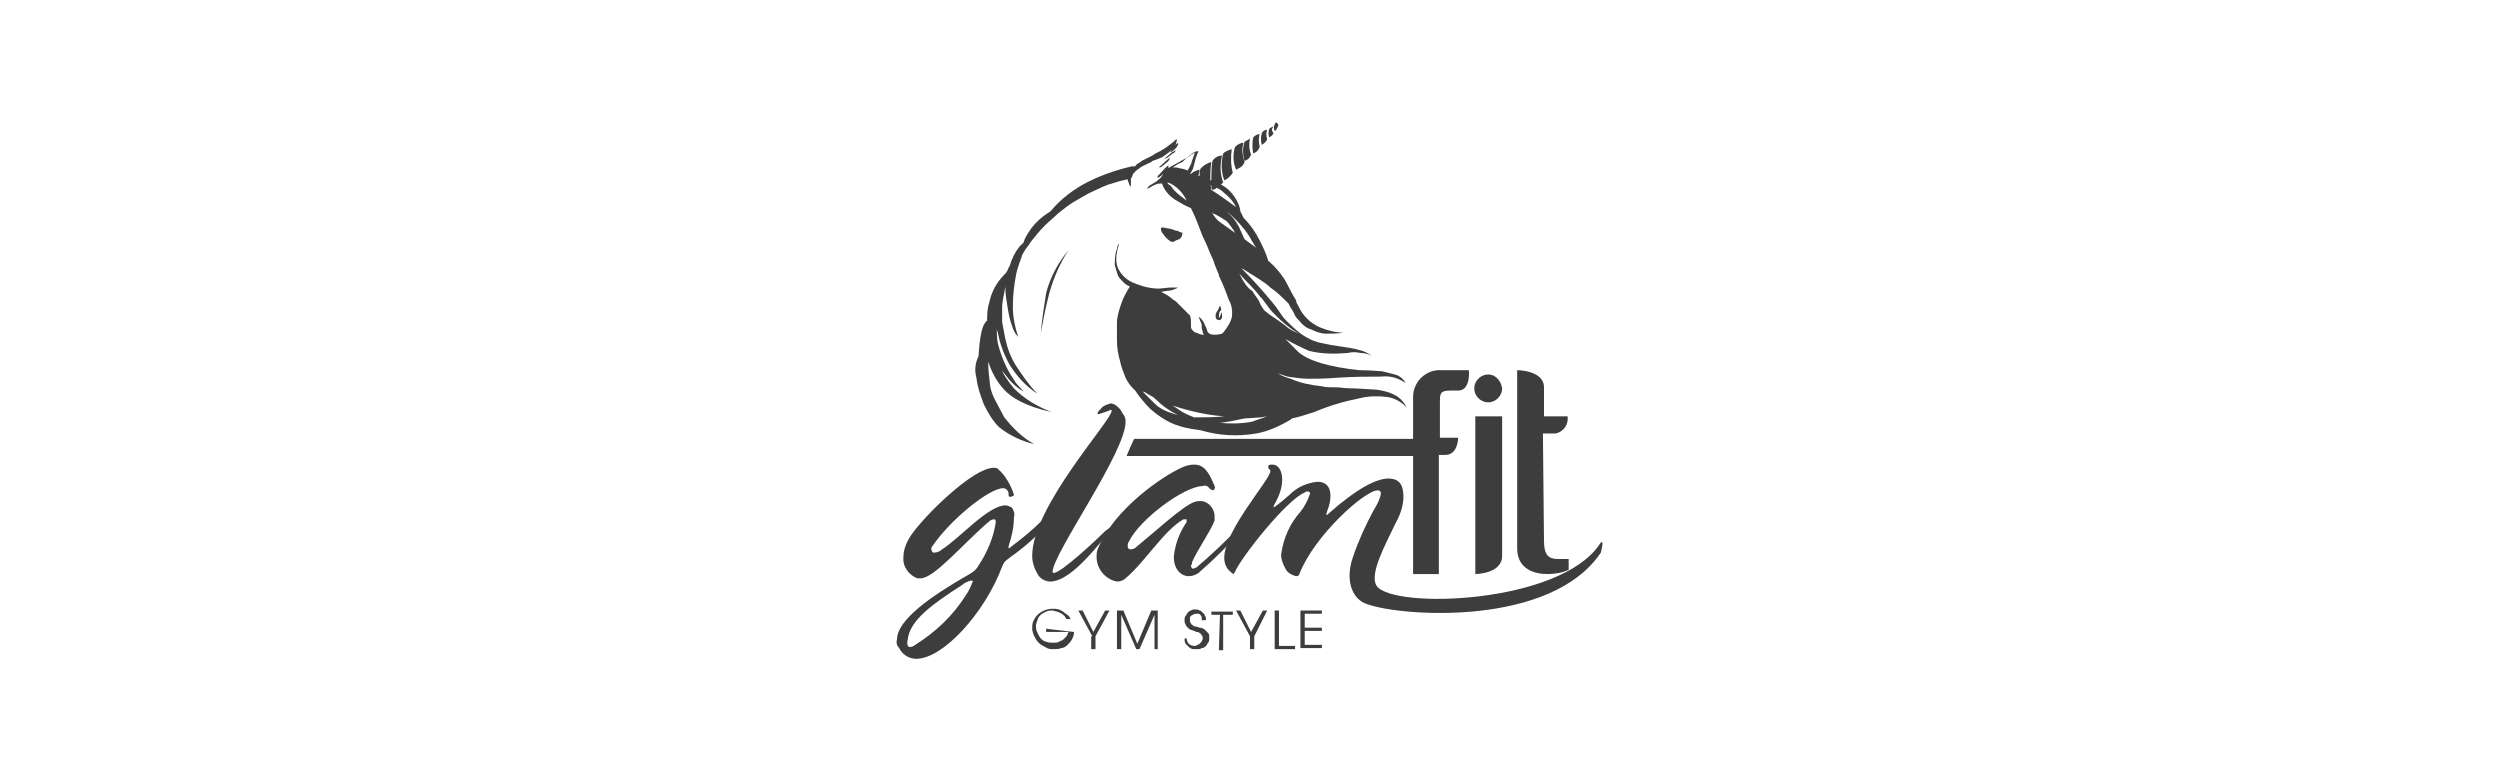 <?xml version="1.0" encoding="utf-8"?>
<!-- Generator: Adobe Illustrator 22.1.0, SVG Export Plug-In . SVG Version: 6.00 Build 0)  -->
<svg version="1.1" id="Layer_1" xmlns="http://www.w3.org/2000/svg" xmlns:xlink="http://www.w3.org/1999/xlink" x="0px" y="0px"
	 viewBox="0 0 233 73" style="enable-background:new 0 0 233 73;" xml:space="preserve">
<style type="text/css">
	.st0{fill:#3D3D3D;}
</style>
<title>Asset 8</title>
<g id="Layer_2_1_">
	<g id="Layer_1-2">
		<g id="_Group_">
			<g id="_Group_2">
				<g id="_Group_3">
					<path id="_Compound_Path_" class="st0" d="M134.2,53.5h-2.5v-11H105c0.2-0.5,0.5-1.2,0.7-1.6h26V37c0-1.3,1-2.4,2.3-2.5
						c0.1,0,0.2,0,0.3,0h2.6c0,0,0.2,1.9-1,1.9h-0.7c-1,0-1,0.3-1,1.1v3.3h1.7c0,0,0,1.6-1.2,1.6h-0.6V53.5z"/>
					<path id="_Compound_Path_2" class="st0" d="M140,36.2c0,0.7-0.6,1.3-1.3,1.3s-1.3-0.6-1.3-1.3c0-0.7,0.6-1.3,1.3-1.3
						C139.4,34.9,139.9,35.5,140,36.2C140,36.2,140,36.2,140,36.2L140,36.2z M140,51.8c0,1.7-2.5,1.7-2.5,1.7V38.8h2.5V51.8z"/>
					<path id="_Compound_Path_3" class="st0" d="M143.9,50.4c0,1.3,0.4,1.7,1.3,1.7h1v1c-0.6,0.3-1.3,0.4-2,0.4
						c-1.1,0-2.8-0.4-2.8-2.4V34.5c0,0,2.5,0,2.5,1.6v2.7h2.2c0.1,0.7-0.3,1.4-1.1,1.6c-0.2,0-0.3,0-0.5,0h-0.7L143.9,50.4z"/>
				</g>
				<g id="_Group_4">
					<path id="_Compound_Path_4" class="st0" d="M94.2,51.9c-0.5,0.4-0.6,0.4-0.8,0.9c-1.6,4.3-5.5,8.6-8,8.6c-0.7,0-1.3-0.4-1.6-1
						c-0.2-0.2-0.3-0.5-0.2-0.8c0-1.8,3.1-4,6.6-6c0.4-0.2,0.8-0.5,1-0.9c0.8-1.2,1.4-2.6,1.6-4c0-0.2,0-0.3-0.2-0.3
						c-0.1,0-0.2,0.1-0.3,0.1c-2.4,2-5.2,5.4-6.5,5.4c-0.1,0-0.2,0-0.3,0c-0.8-0.3-1.4-1.1-1.3-2c0-0.7,0.3-1.4,0.7-2
						c1.3-1.9,5.8-6.3,7.7-6.3c0.2,0,0.3,0,0.4,0.1c0.7,0.6,1.2,1.5,1.5,2.4c0,0.1-0.2,0.2-0.3,0.2c-0.2,0-0.2,0-0.2-0.3
						c0-0.2-0.2-0.5-0.5-0.5c-1.3,0-4.9,2.9-6.6,5.4c-0.1,0.1-0.1,0.2-0.1,0.3c0,0.1,0.1,0.3,0.2,0.3c0,0,0,0,0.1,0
						c0.2,0,0.5-0.1,0.7-0.3c1.6-1,4.3-4.1,5.9-4.1c0.2,0,0.4,0.1,0.6,0.2c0.2,0.3,0.3,0.6,0.2,0.9c0,0.9-0.2,1.8-0.5,2.7
						c0,0.1,0,0.1,0,0.2l0,0c0.1,0,0.2-0.1,0.3-0.2c1.5-1.1,2.8-2.3,4.1-3.7c0.4-0.4,0.6,0,0.4,0.2C97.4,49.3,95.9,50.7,94.2,51.9z
						 M90.5,54.1c-0.3,0.1-0.6,0.2-0.8,0.4c-2.8,1.8-4.9,3.3-5.1,5.1c-0.1,0.5,0,0.7,0.2,0.7c0.2,0,0.4-0.1,0.5-0.2
						c1.9-1.2,3.5-2.7,4.7-4.6c0.3-0.4,0.5-0.9,0.7-1.4C90.6,54.2,90.6,54.1,90.5,54.1z"/>
					<path id="_Compound_Path_5" class="st0" d="M98.1,53.3c0,0.1,0.1,0.1,0.1,0.1c0.7,0,4-3.1,4.8-3.9c0.1-0.1,0.3-0.2,0.4-0.3
						c0,0,0.1,0,0,0.1c-0.1,0.2-0.2,0.4-0.3,0.6c-1.2,1.5-3.5,4.3-5.2,4.3c-0.5,0-1-0.3-1.2-0.7c-0.3-0.5-0.5-1.1-0.5-1.7
						c0-4.6,7.4-12.6,7.4-13.5c0-0.1,0-0.1-0.1-0.1l-0.2,0.1c-0.3,0.1-0.6,0.2-0.9,0.3c-0.1,0-0.1,0-0.1-0.1c0-0.1,0.1-0.2,0.3-0.4
						c0.2-0.3,0.6-0.4,0.9-0.5c0.5,0,1,0.6,1.1,0.9c0.2,0.2,0.3,0.5,0.3,0.7C105.1,41.9,98.1,51.6,98.1,53.3z"/>
					<path id="_Compound_Path_6" class="st0" d="M115.9,49.2c-1.3,1.5-2.7,2.9-4.2,4.2c-0.3,0.2-0.6,0.3-0.9,0.3
						c-0.7,0-1.4-0.6-1.4-1.8c0.1-1.1,0.5-2.2,1.1-3.1c0.1-0.1,0.1-0.2,0.1-0.3c0-0.1,0-0.1-0.1-0.1c0,0,0,0,0,0c-0.1,0-0.1,0-0.2,0
						c-1.8,1-3.6,4-5.4,5.5c-0.2,0.2-0.5,0.3-0.8,0.3c-1.1-0.2-1.9-1.2-1.9-2.3c0-0.2,0-0.5,0.1-0.7c1.5-3.8,6.2-6.9,7.8-7.6
						c0.4-0.2,0.8-0.3,1.2-0.3c0.8,0,1.3,0.5,1.9,2c0,0.1,0.1,0.2,0,0.2c0,0.1-0.1,0.2-0.1,0.2c0,0,0,0,0,0c-0.1,0-0.3-0.1-0.4-0.2
						c-0.1-0.2-0.4-0.3-0.6-0.2c-1.7,0-5.9,3.1-6.9,5.2c-0.1,0.1-0.1,0.3-0.1,0.4c0,0.2,0.1,0.3,0.3,0.3c0.2,0,0.4-0.1,0.6-0.3
						c1.6-1.3,4.3-3.8,5.3-4.1c0.2-0.1,0.4-0.1,0.6-0.1c0.7,0,1.3,0.7,1.3,1.4c0,0,0,0,0,0c0,0.1,0,0.3,0,0.4
						c-0.3,0.9-1.7,2.9-2.1,3.9c0,0.1,0,0.2-0.1,0.3c0,0.2,0.1,0.3,0.2,0.3c0.1,0,0.2-0.1,0.3-0.1c1.4-1.2,2.8-2.5,4.1-3.9
						c0.2-0.2,0.3-0.3,0.4-0.3c0.1,0,0.1,0.1,0.1,0.1c0,0,0,0,0,0C116,49,115.9,49.1,115.9,49.2z"/>
					<path id="_Compound_Path_7" class="st0" d="M127.4,56.3c-1.3-0.4-2.1-2.1-1.3-4.4c0.5-1.5,1.2-3,1.9-4.3c0.3-0.5,0.6-1,0.7-1.6
						c0-0.2-0.1-0.3-0.3-0.3c-1.2,0-5.9,4.2-7.3,7.8c0,0.1-0.1,0.2-0.3,0.2c-0.4-0.1-0.8-0.3-1-0.7c-0.2-0.4-0.4-0.8-0.4-1.3
						c0.2-1.5,0.8-2.9,1.8-4c0.4-0.5,0.7-1.1,0.9-1.7c0-0.1-0.1-0.2-0.2-0.2c-0.1,0-0.2,0-0.3,0.1c-1.7,0.7-5.9,6-6.5,7.4
						c-0.1,0.1-0.1,0.2-0.1,0.2c-0.1,0-0.2-0.1-0.3-0.2c-0.4-0.3-0.6-0.8-0.6-1.3c0-2.6,4.3-7.3,4.3-8.1c0-0.2-0.2-0.1-0.2-0.4
						c0-0.2,0.2-0.2,0.4-0.2c0.5,0,0.9,0.5,0.9,1.4c0,0.8-0.3,1.5-0.6,2.1c-0.1,0.1-0.1,0.2-0.2,0.4v0.1c0,0,0.5-0.3,1.5-1.2
						c0.7-0.7,1.6-1.1,2.6-1.2c0.7,0,1.2,0.4,1.2,1.3c0,0.5-0.1,0.9-0.3,1.4c0,0.1-0.1,0.3-0.1,0.4V48c0.1,0,0.2-0.1,0.3-0.2
						c2.6-2.3,4.4-3.2,5.5-3.2c1.1,0,1.4,0.7,1.4,1.7c0,0.8-0.3,1.7-0.7,2.4c-1,2.1-2.5,4.8-1.8,5.9c1.5,2.2,17.1,1.7,20.8-3.9
						c0.5-0.7,0.1,0.8,0.1,0.8C144.6,58.4,130.7,57.5,127.4,56.3z"/>
				</g>
				<g id="_Group_5">
					<g id="_Group_6">
						<path id="_Compound_Path_8" class="st0" d="M97,31.1L97,31.1c0.3-1.8,0.6-3,0.8-3.8c0.4-1.4,1-2.8,1.8-4c-1,1.2-1.7,2.5-2.1,4
							C97.3,28.6,97.1,29.8,97,31.1z"/>
						<path id="_Compound_Path_9" class="st0" d="M117.4,12.5c-0.2,0-0.4,0.1-0.6,0.3c-0.1,0.5-0.1,1,0,1.5c0.3-0.1,0.5-0.3,0.6-0.6
							C117.3,13.2,117.3,12.8,117.4,12.5z"/>
						<path id="_Compound_Path_10" class="st0" d="M118.7,12.4c-0.2-0.2-0.2-0.4,0-0.6c-0.1,0-0.3,0.1-0.4,0.2
							c-0.1,0.3-0.1,0.6,0,0.8C118.5,12.7,118.6,12.6,118.7,12.4z"/>
						<path id="_Compound_Path_11" class="st0" d="M118.8,11.6L118.8,11.6L118.8,11.6L118.8,11.6L118.8,11.6c-0.1,0.2-0.1,0.4,0,0.6
							c0.1,0.1,0,0,0,0l0,0c0.1,0,0.2-0.2,0.3-0.4s0-0.3-0.2-0.4L118.8,11.6z"/>
						<path id="_Compound_Path_12" class="st0" d="M118.1,12.1c-0.2,0-0.4,0.1-0.5,0.3c-0.1,0.4-0.1,0.8,0,1.1
							c0.2-0.1,0.4-0.3,0.5-0.5C118,12.7,118,12.3,118.1,12.1z"/>
						<path id="_Compound_Path_13" class="st0" d="M116,13.2c-0.2,0.6-0.2,1.2,0,1.8c0.3-0.1,0.5-0.3,0.6-0.6
							c-0.2-0.5-0.2-1-0.1-1.5C116.4,13,116.2,13.1,116,13.2z"/>
						<path id="_Compound_Path_14" class="st0" d="M115.6,15.6c0.2-0.1,0.3-0.3,0.4-0.5c-0.2-0.6-0.3-1.2-0.1-1.8
							c-0.3,0-0.6,0.2-0.8,0.4c-0.2,0.7-0.2,1.4,0.1,2.1C115.3,15.8,115.4,15.7,115.6,15.6z"/>
						<path id="_Compound_Path_15" class="st0" d="M114.8,13.9c-0.3,0.1-0.6,0.2-0.8,0.4c-0.2,0.8-0.2,1.7,0.1,2.5
							c0.3-0.1,0.6-0.4,0.8-0.7C114.7,15.4,114.7,14.6,114.8,13.9z"/>
						<path id="_Compound_Path_16" class="st0" d="M109.6,13.8c0.1-0.1,0.1-0.2,0.2-0.3v-0.2c-0.3,0.2-0.5,0.5-0.7,0.8l0,0v0.1
							C109.3,14.1,109.4,14,109.6,13.8z"/>
						<path id="_Compound_Path_17" class="st0" d="M109.6,14L109.6,14L109.6,14c-0.2,0.1-0.4,0.2-0.5,0.3l-0.6,0.5
							c0.1,0,0.2-0.1,0.3-0.1l0.5-0.4C109.4,14.3,109.5,14.2,109.6,14z"/>
						<path id="_Compound_Path_18" class="st0" d="M108.8,15.1c0.1-0.1,0.2-0.2,0.2-0.3c0-0.1,0-0.1,0-0.1l-1,0.9
							c0.1,0,0.2,0,0.3-0.1L108.8,15.1z"/>
						<path id="_Compound_Path_19" class="st0" d="M108.4,21.2c-0.1,0-0.2,0-0.2,0.1c0,0.1,0,0.3,0.2,0.5c0.2,0.3,0.4,0.5,0.7,0.7
							l0,0c0.2,0.1,0.4,0,0.5-0.1c0.1,0,0.2-0.1,0.3-0.1c0.3-0.2,0.3-0.5,0.3-0.6l-0.3-0.1c-0.1-0.1-0.2-0.1-0.3-0.1
							c-0.3-0.1-0.5-0.2-0.7-0.2L108.4,21.2z"/>
						<path id="_Compound_Path_20" class="st0" d="M113.7,28.5c-0.1,0.1-0.1,0.3-0.2,0.4c-0.1,0.2-0.2,0.3-0.2,0.4s0,0.1,0,0.2
							c0,0.2,0.1,0.3,0.2,0.3c0.2,0.1,0.3,0,0.4-0.2c0-0.2,0-0.4-0.1-0.5l0,0l0,0c0,0,0,0.2-0.1,0.4c0,0,0,0.1-0.1,0.1
							c0-0.2,0-0.4,0.1-0.6C113.9,28.9,113.8,28.7,113.7,28.5z"/>
						<path id="_Compound_Path_21" class="st0" d="M109.7,13c0,0-0.1,0-0.1,0c-0.3,0.3-0.6,0.5-1,0.8c-0.2,0.1-0.3,0.2-0.5,0.3
							l-0.4,0.2l-0.3,0.2l-0.4,0.2l-0.2,0.1l0,0l-0.4,0.2l-0.1,0.1c-0.2,0.1-0.4,0.2-0.5,0.4c-0.1,0-0.2,0-0.3,0l-0.8,0.2
							c-1.1,0.3-2.2,0.7-3.2,1.2c-1.4,0.7-2.6,1.6-3.6,2.8c-0.8,0.5-1.5,1.1-2,1.9c-0.2,0.3-0.4,0.6-0.5,1c-0.1,0.1-0.3,0.3-0.4,0.4
							c-0.4,0.5-0.7,1.1-0.9,1.8C94,24.9,94,25,93.9,25.2s-0.2,0.3-0.3,0.4c-0.7,0.7-1.2,1.6-1.4,2.6C92,28.8,92,29.4,92,29.9l0,0
							c-0.1,0-0.1,0.1-0.2,0.2c-0.3,0.4-0.5,1.4-0.6,3.1c-0.3,0.6-0.4,1.3-0.2,2c0.1,0.9,0.4,1.7,0.7,2.5c0.4,0.8,0.8,1.5,1.4,2.1
							c1,0.8,2.1,1.3,3.3,1.6c-1.1-0.6-2-1.5-2.8-2.5c-0.3-0.6-0.6-1.1-0.9-1.7c-0.2-0.4-0.3-0.7-0.4-1.1c-0.1-0.8-0.2-1.6-0.2-2.4
							c0.3,0.9,0.7,1.7,1.3,2.4c0.8,1,2.3,1.8,4.6,2.3l0,0c-1.3-0.5-2.5-1.2-3.5-2.2c-0.6-0.7-1.1-1.5-1.5-2.4
							c0.1,0.4,0.3,0.7,0.6,1c0.5,0.7,1.1,1.3,1.8,1.7c-0.3-0.4-0.7-0.7-0.9-1.1c-0.7-1-1.2-2.2-1.5-3.4c-0.1-0.5-0.1-1-0.1-1.5
							c0,0.1,0,0.3,0.1,0.5c0.2,1.1,0.6,2.1,1.1,3c0.7,1.1,1.5,2,2.6,2.7c-0.8-0.8-1.4-1.7-2-2.6c-0.5-0.8-0.8-1.6-1-2.5
							c-0.1-0.5-0.2-1.1-0.3-1.6c0-0.3,0-0.7,0-1.3c0-0.7,0.2-1.3,0.3-2v0.1c0,0.6,0.1,1.2,0.2,1.8c0.1,0.6,0.2,1.2,0.4,1.7
							c0.1,0.4,0.3,0.8,0.6,1.1c-0.3-0.9-0.5-1.8-0.5-2.8c0-1,0.1-2,0.3-3c0.1-0.6,0.4-1.3,0.6-1.9c0.1-0.2,0.2-0.3,0.3-0.5
							c0.1-0.1,0.3-0.4,0.5-0.7c0.4-0.5,0.8-1,1.3-1.5c0.4-0.4,0.8-0.7,1.2-1.1c0.5-0.4,1-0.8,1.5-1.1s0.9-0.5,1.4-0.8
							c0.4-0.2,0.9-0.4,1.3-0.6l0.5-0.2c0.4-0.1,0.9-0.3,1.4-0.4l0.4-0.1c0,0.1,0,0.2,0.1,0.3c0,0.2,0.1,0.3,0.2,0.4
							c0-0.2,0-0.4,0-0.6c0,0,0-0.1,0-0.1c0-0.1,0.1-0.2,0.1-0.2c0-0.1,0.1-0.2,0.1-0.3c0.1-0.1,0.2-0.2,0.3-0.3
							c0.1-0.1,0.3-0.2,0.4-0.3l0,0c0.3-0.2,0.6-0.3,1-0.5l0.1-0.1l0.3-0.1l0.5-0.2l0.2-0.1c0.1-0.1,0.3-0.2,0.4-0.3
							c0.2-0.1,0.3-0.3,0.5-0.4c0.1-0.1,0.1-0.1,0.2-0.2v0.1L109.7,13z"/>
						<path id="_Compound_Path_22" class="st0" d="M115.6,19.7c0-0.2-0.1-0.4-0.1-0.5c-0.3-0.8-0.9-1.6-1.7-2
							c0.1-0.1,0.1-0.1,0.2-0.2c-0.3-0.8-0.3-1.7-0.1-2.5c-0.4,0-0.7,0.2-0.9,0.5c-0.1,0.6-0.1,1.2-0.1,1.8h-0.1
							c0-0.6,0-1.1,0.1-1.7c-0.4,0.1-0.7,0.3-1,0.6c-0.1,0.2-0.1,0.5-0.1,0.7h-0.1c0-0.2,0.1-0.4,0.1-0.6c-0.3,0.1-0.6,0.2-0.8,0.4
							h-0.1c0.1-0.1,0.2-0.3,0.3-0.5c0-0.1,0.1-0.3,0.1-0.4c0.1-0.4,0.2-0.8,0.4-1.2l0,0c-0.1,0-0.2,0-0.2,0
							c-0.2,0.2-0.5,0.3-0.7,0.5l-0.2,0.1l-1.6,0.9l-0.1,0.1v-0.3c-0.3,0.2-0.5,0.5-0.8,0.8c-0.1,0.1-0.1,0.1-0.2,0.2
							c0,0,0,0.1,0,0.1c0,0,0,0,0,0.1l0,0l0.3-0.2l0.2-0.2l-0.1,0.2c-0.1,0.2-0.3,0.3-0.5,0.5l-0.5,0.3c-0.2,0.1-0.3,0.2-0.4,0.4
							l0,0c0.3-0.1,0.5-0.3,0.8-0.4c0.2-0.1,0.4-0.1,0.6-0.1c0.2,0.6,0.6,1.1,1.2,1.5c0.5,0.3,1,0.6,1.5,0.8c0.4,0.8,0.7,1.6,1,2.4
							c0.1,0.3,0.4,0.8,0.7,1.6c0.1,0.2,0.2,0.5,0.4,0.9c0.1,0.4,0.3,0.8,0.5,1.3l0,0c0,0,0,0.1,0,0.1c0.1,0.2,0.4,0.8,0.8,1.9
							c0,0.1,0.1,0.2,0.1,0.3c0.3,0.5,0.4,1.1,0.3,1.7c-0.1,0.4-0.3,0.7-0.5,1c-0.2,0.3-0.3,0.4-0.4,0.5c-0.8,0.2-1.3,0.1-1.4-0.3
							c0-0.1-0.1-0.3-0.2-0.5c-0.1-0.3-0.3-0.6-0.6-0.8c0.1,0.2,0.1,0.3,0.2,0.5c0.1,0.1,0.1,0.3,0.1,0.5c0,0.2,0.1,0.3,0.1,0.5
							c0,0.1,0.1,0.1,0.1,0.2c-0.3,0-0.5-0.1-0.7-0.2h-0.1c-0.3-0.2-0.4-0.4-0.4-0.5c0-0.1,0-0.2,0-0.4c0-0.2,0-0.5-0.1-0.7
							c-0.3-0.3-0.6-0.6-0.9-0.9c-0.1-0.1-0.3-0.3-0.4-0.4l-0.3-0.2c-0.3-0.3-0.7-0.5-1.1-0.7l0,0l0.6-0.1c0.3,0,0.6-0.1,0.8-0.2
							l0.2-0.1h-0.8l-1,0.1c-0.5,0-1-0.1-1.4-0.2l-0.6-0.2l-0.5-0.2c-0.6-0.3-1-0.7-1.3-1.3c-0.2-0.5-0.2-1-0.1-1.5
							c0.1-0.5,0.2-0.7,0.2-0.8l0,0c-0.1,0.1-0.2,0.3-0.2,0.5c-0.2,0.5-0.2,1-0.2,1.5c0.1,0.4,0.2,0.7,0.3,1
							c0.1,0.2,0.3,0.4,0.5,0.6c0.1,0.1,0.2,0.2,0.4,0.3l0.2,0.1c-0.3,0.5-0.6,1-0.8,1.6c-0.2,0.6-0.4,1.2-0.4,1.8
							c0,0.5,0,1.1,0,1.6c0,0.7,0.1,1.3,0.3,2c0.1,0.5,0.3,1,0.5,1.5c0.2,0.4,0.4,0.7,0.7,1l0.2,0.2c0.4,0.6,0.9,1.2,1.4,1.7
							c0.8,0.7,1.7,1.3,2.7,1.6c0.6,0.2,1.3,0.3,2,0.4c1.7,0.5,3.4,0.6,5.2,0.3c1.1-0.2,2.2-0.7,3.2-1.3l0.1-0.1
							c0.5-0.1,1.2-0.3,2.1-0.6c1.4-0.6,2.8-1,4.3-1.3c0.8-0.2,1.7-0.2,2.5-0.1c0.7,0.1,1.4,0.5,1.8,1c-0.2-0.4-0.4-0.7-0.8-1
							c-0.3-0.2-0.7-0.4-1.1-0.5c-0.4-0.1-0.8-0.2-1.2-0.2l-1.7-0.1c-0.2,0-0.8,0-1.6-0.1c-0.7,0-1.2,0-1.5-0.1
							c-1-0.1-2-0.3-2.9-0.7c-0.4-0.1-0.9-0.3-1.2-0.5c0.3,0.1,0.6,0.2,0.9,0.3c0.7,0.1,1.3,0.2,2,0.2c0.6,0,1.5,0,2.7-0.1
							c1.6-0.1,2.9-0.1,4-0.1c0.8-0.1,1.6,0.1,2.3,0.6c-0.2-0.4-0.6-0.7-1-0.8c-0.4-0.1-0.8-0.2-1.2-0.3c-0.3,0-1-0.1-2.1-0.1
							c-2.9-0.3-4.8-0.9-5.7-1.7c-0.4-0.4-0.8-0.8-1.2-1.2c0.7,0.4,1.5,0.8,2.2,1.1c1.2,0.3,2.4,0.3,3.6,0.2c0.4-0.1,0.8-0.1,1.2,0
							c0.4,0,0.8,0.1,1.1,0.3c-0.4-0.3-0.8-0.5-1.3-0.6c-0.3-0.1-0.9-0.2-1.6-0.3s-1.3-0.2-1.7-0.3c-0.6-0.1-1.1-0.3-1.6-0.6
							c-0.7-0.4-1.3-1-1.9-1.6c-0.2-0.2-0.4-0.5-0.6-0.8s-0.5-0.7-0.6-0.8c-0.1-0.1,0,0,0,0c-0.9-1.1-1.9-2.2-2.9-3.2l0.2,0.1
							c1.1,0.7,2,1.2,2.5,1.7c0.6,0.4,1.1,0.9,1.6,1.4c0,0,0,0,0.1,0.1l0.2,0.4c0.1,0.1,0.2,0.3,0.3,0.5c0.1,0.3,0.3,0.5,0.5,0.7
							c0.3,0.4,0.7,0.7,1.1,0.8c0.4,0.2,0.9,0.4,1.4,0.4c0.5,0,1.1,0,1.6-0.1c-0.7,0-1.5-0.2-2.2-0.5c-0.9-0.4-1.6-1.1-2-2
							c-0.1-0.2-0.2-0.3-0.2-0.5c-0.5-0.8-0.8-1.5-1.1-2c-0.4-0.6-0.9-1.2-1.5-1.7l0,0c-0.2-0.7-0.5-1.3-0.8-1.9
							c-0.4-0.8-0.9-1.5-1.5-2.1L115.6,19.7z M115.9,22.1c-0.2-0.4-0.3-0.7-0.4-0.9c-0.3-0.6-0.7-1.1-1.2-1.5
							c0.3,0.2,0.6,0.5,0.8,0.7c0.6,0.6,1.2,1.3,1.6,2.1c0.1,0.1,0.2,0.4,0.4,0.6c-0.3-0.2-0.7-0.5-1.1-0.8L115.9,22.1z M115,21.5
							c0,0.1,0.1,0.1,0.1,0.2l-1.4-1c-0.3-0.2-0.5-0.5-0.7-0.8l-0.1-0.1c0.1,0.1,0.2,0.1,0.4,0.2c0.4,0.2,0.7,0.4,1,0.6
							C114.6,20.9,114.8,21.2,115,21.5z M111.4,14.1c-0.1,0.4-0.3,0.8-0.4,1.2l-0.1,0.2c0,0.1-0.1,0.1-0.1,0.2c0,0,0,0.1-0.1,0.1
							v0.1c-0.2-0.1-0.5-0.2-0.7-0.2c-0.2-0.1-0.5-0.1-0.7-0.1c0.3-0.2,0.6-0.4,0.9-0.5l0.2-0.2c0.1-0.1,0.1-0.1,0.2-0.2L111.4,14.1
							z M108.8,17c0.4,0.1,0.8,0.4,1.1,0.7c0.3,0.3,0.5,0.6,0.7,1c-0.4-0.3-0.8-0.6-1.1-0.9c-0.2-0.2-0.3-0.4-0.4-0.5
							C108.9,17.2,108.8,17.1,108.8,17L108.8,17z M115.2,19.3L115.2,19.3c-0.7-0.5-1.5-1.1-2.3-1.6c0-0.1,0-0.3-0.1-0.4h0.1
							c0,0.1,0,0.2,0.1,0.4c0.1,0,0.3-0.1,0.4-0.2c0.2,0.1,0.4,0.2,0.6,0.4C114.5,18.3,114.9,18.7,115.2,19.3z M117.5,38.9l0.6-0.1
							c-0.5,0.2-0.9,0.3-1.4,0.5c-1,0.2-2.1,0.2-3.1,0.1h0.2c0.9-0.1,1.6-0.3,2.2-0.4L117.5,38.9z M107.1,36.8
							c0.2,0.1,0.4,0.2,0.6,0.4c0.6,0.6,1.3,1.1,2.1,1.5c-0.3-0.1-0.6-0.2-0.9-0.3c-0.5-0.2-0.9-0.4-1.3-0.8
							c-0.1-0.1-0.2-0.2-0.3-0.3l-0.1-0.1c-0.2-0.2-0.5-0.5-0.7-0.7C106.7,36.5,106.9,36.7,107.1,36.8z M109.9,38.2l-0.6-0.4
							c1.5,0.5,3.2,0.9,4.8,1c-0.9,0.1-1.9,0.1-2.8,0.1C110.8,38.7,110.3,38.5,109.9,38.2z M115.5,25.5L115.5,25.5
							c0.7,0.8,1.4,1.4,1.9,2.1l0.2,0.2l0.6,0.8c0.2,0.3,0.5,0.6,0.7,0.8c0.6,0.6,1.3,1.2,2,1.6l0.2,0.1c-0.3-0.1-0.7-0.3-1-0.5
							c-0.6-0.5-1.2-0.9-1.8-1.3l-0.5-0.4c-0.1-0.2-0.3-0.4-0.4-0.7s-0.4-0.6-0.5-0.8l-0.2-0.3C116.3,26.9,115.9,26.3,115.5,25.5z"
							/>
					</g>
				</g>
			</g>
			<g id="_Group_7">
				<path id="_Compound_Path_23" class="st0" d="M100.1,58.9c0,0.3-0.1,0.5-0.2,0.7c-0.1,0.2-0.3,0.4-0.4,0.5
					c-0.2,0.2-0.4,0.3-0.6,0.3c-0.2,0.1-0.4,0.1-0.7,0.1c-0.3,0-0.5,0-0.8-0.2c-0.2-0.1-0.4-0.2-0.6-0.4c-0.2-0.2-0.3-0.4-0.4-0.6
					c-0.1-0.2-0.2-0.5-0.2-0.7c0-0.2,0-0.5,0.1-0.7c0.1-0.2,0.2-0.4,0.4-0.6c0.2-0.2,0.4-0.3,0.6-0.4c0.5-0.2,1-0.2,1.4-0.1
					c0.2,0.1,0.4,0.2,0.5,0.3c0.1,0.1,0.3,0.2,0.4,0.3c0.1,0.1,0.1,0.2,0.2,0.3h-0.4c-0.1-0.1-0.1-0.2-0.2-0.3
					c-0.2-0.2-0.4-0.3-0.7-0.4c-0.1,0-0.3-0.1-0.4-0.1c-0.2,0-0.4,0-0.6,0.1c-0.2,0.1-0.4,0.2-0.5,0.3c-0.1,0.1-0.3,0.3-0.3,0.5
					c-0.2,0.4-0.2,0.8,0,1.2c0.1,0.2,0.2,0.4,0.3,0.5c0.1,0.1,0.3,0.3,0.5,0.3c0.2,0.1,0.4,0.1,0.7,0.1c0.2,0,0.4,0,0.5-0.1
					c0.2-0.1,0.3-0.1,0.4-0.2c0.1-0.1,0.2-0.2,0.3-0.3c0.1-0.1,0.1-0.3,0.2-0.4h-2.1v-0.3L100.1,58.9z"/>
				<path id="_Compound_Path_24" class="st0" d="M101.8,59.3l-1.3-2.4h0.4l1,2l1.1-2h0.4l-1.3,2.4v1.2h-0.4V59.3z"/>
				<path id="_Compound_Path_25" class="st0" d="M104.1,56.9h0.6L106,60l1.3-3.1h0.6v3.6h-0.3v-3.2l0,0l-1.4,3.2h-0.3l-1.4-3.2l0,0
					v3.2h-0.4L104.1,56.9z"/>
				<path id="_Compound_Path_26" class="st0" d="M110.6,59.5c0,0.2,0.1,0.4,0.2,0.5c0.1,0.1,0.3,0.2,0.5,0.2c0.1,0,0.2,0,0.3-0.1
					c0.1,0,0.2-0.1,0.2-0.1c0.1-0.1,0.1-0.1,0.2-0.2c0-0.1,0.1-0.2,0.1-0.3c0-0.1,0-0.2-0.1-0.3c-0.1-0.1-0.1-0.2-0.2-0.2
					c-0.1-0.1-0.2-0.1-0.3-0.1l-0.2-0.1l-0.3-0.1c-0.1,0-0.2-0.1-0.3-0.2c-0.1-0.1-0.2-0.2-0.2-0.3c-0.1-0.1-0.1-0.3-0.1-0.4
					c0-0.1,0-0.3,0.1-0.4c0.1-0.1,0.1-0.2,0.2-0.3c0.1-0.1,0.2-0.2,0.3-0.2c0.1-0.1,0.3-0.1,0.4-0.1c0.1,0,0.3,0,0.4,0.1
					c0.1,0,0.2,0.1,0.3,0.2c0.1,0.1,0.2,0.2,0.2,0.3c0.1,0.1,0.1,0.2,0.1,0.4H112c0-0.1,0-0.2,0-0.3c-0.1-0.2-0.2-0.3-0.3-0.3
					c-0.1,0-0.2,0-0.2,0c-0.1,0-0.2,0-0.3,0.1c-0.1,0-0.2,0.1-0.2,0.1c-0.1,0.1-0.1,0.1-0.1,0.2c0,0.1,0,0.2,0,0.2
					c0,0.1,0,0.2,0.1,0.3c0,0.1,0.1,0.1,0.2,0.2c0.1,0.1,0.2,0.1,0.3,0.1l0.3,0.1c0.2,0,0.4,0.1,0.5,0.2c0.1,0.1,0.2,0.2,0.3,0.3
					c0.1,0.1,0.1,0.2,0.1,0.3c0,0.1,0,0.1,0,0.2l0,0c0,0.1,0,0.3-0.1,0.4c-0.1,0.1-0.1,0.2-0.2,0.3c-0.1,0.1-0.2,0.2-0.4,0.2
					c-0.1,0.1-0.3,0.1-0.4,0.1c-0.1,0-0.2,0-0.4,0c-0.1,0-0.3-0.1-0.4-0.2c-0.1-0.1-0.2-0.2-0.3-0.3c-0.1-0.2-0.1-0.3-0.1-0.5
					L110.6,59.5z"/>
				<path id="_Compound_Path_27" class="st0" d="M113.7,57.3h-0.8v-0.3h2v0.3H114v3.3h-0.4L113.7,57.3z"/>
				<path id="_Compound_Path_28" class="st0" d="M116.5,59.3l-1.3-2.4h0.4l1,2l1.1-2h0.4l-1.2,2.4v1.2h-0.4V59.3z"/>
				<path id="_Compound_Path_29" class="st0" d="M118.8,56.9h0.4v3.3h1.5v0.3h-1.9V56.9z"/>
				<path id="_Compound_Path_30" class="st0" d="M121.2,56.9h2v0.3h-1.6v1.3h1.6v0.3h-1.6v1.3h1.6v0.3h-2L121.2,56.9z"/>
			</g>
		</g>
	</g>
</g>
</svg>
